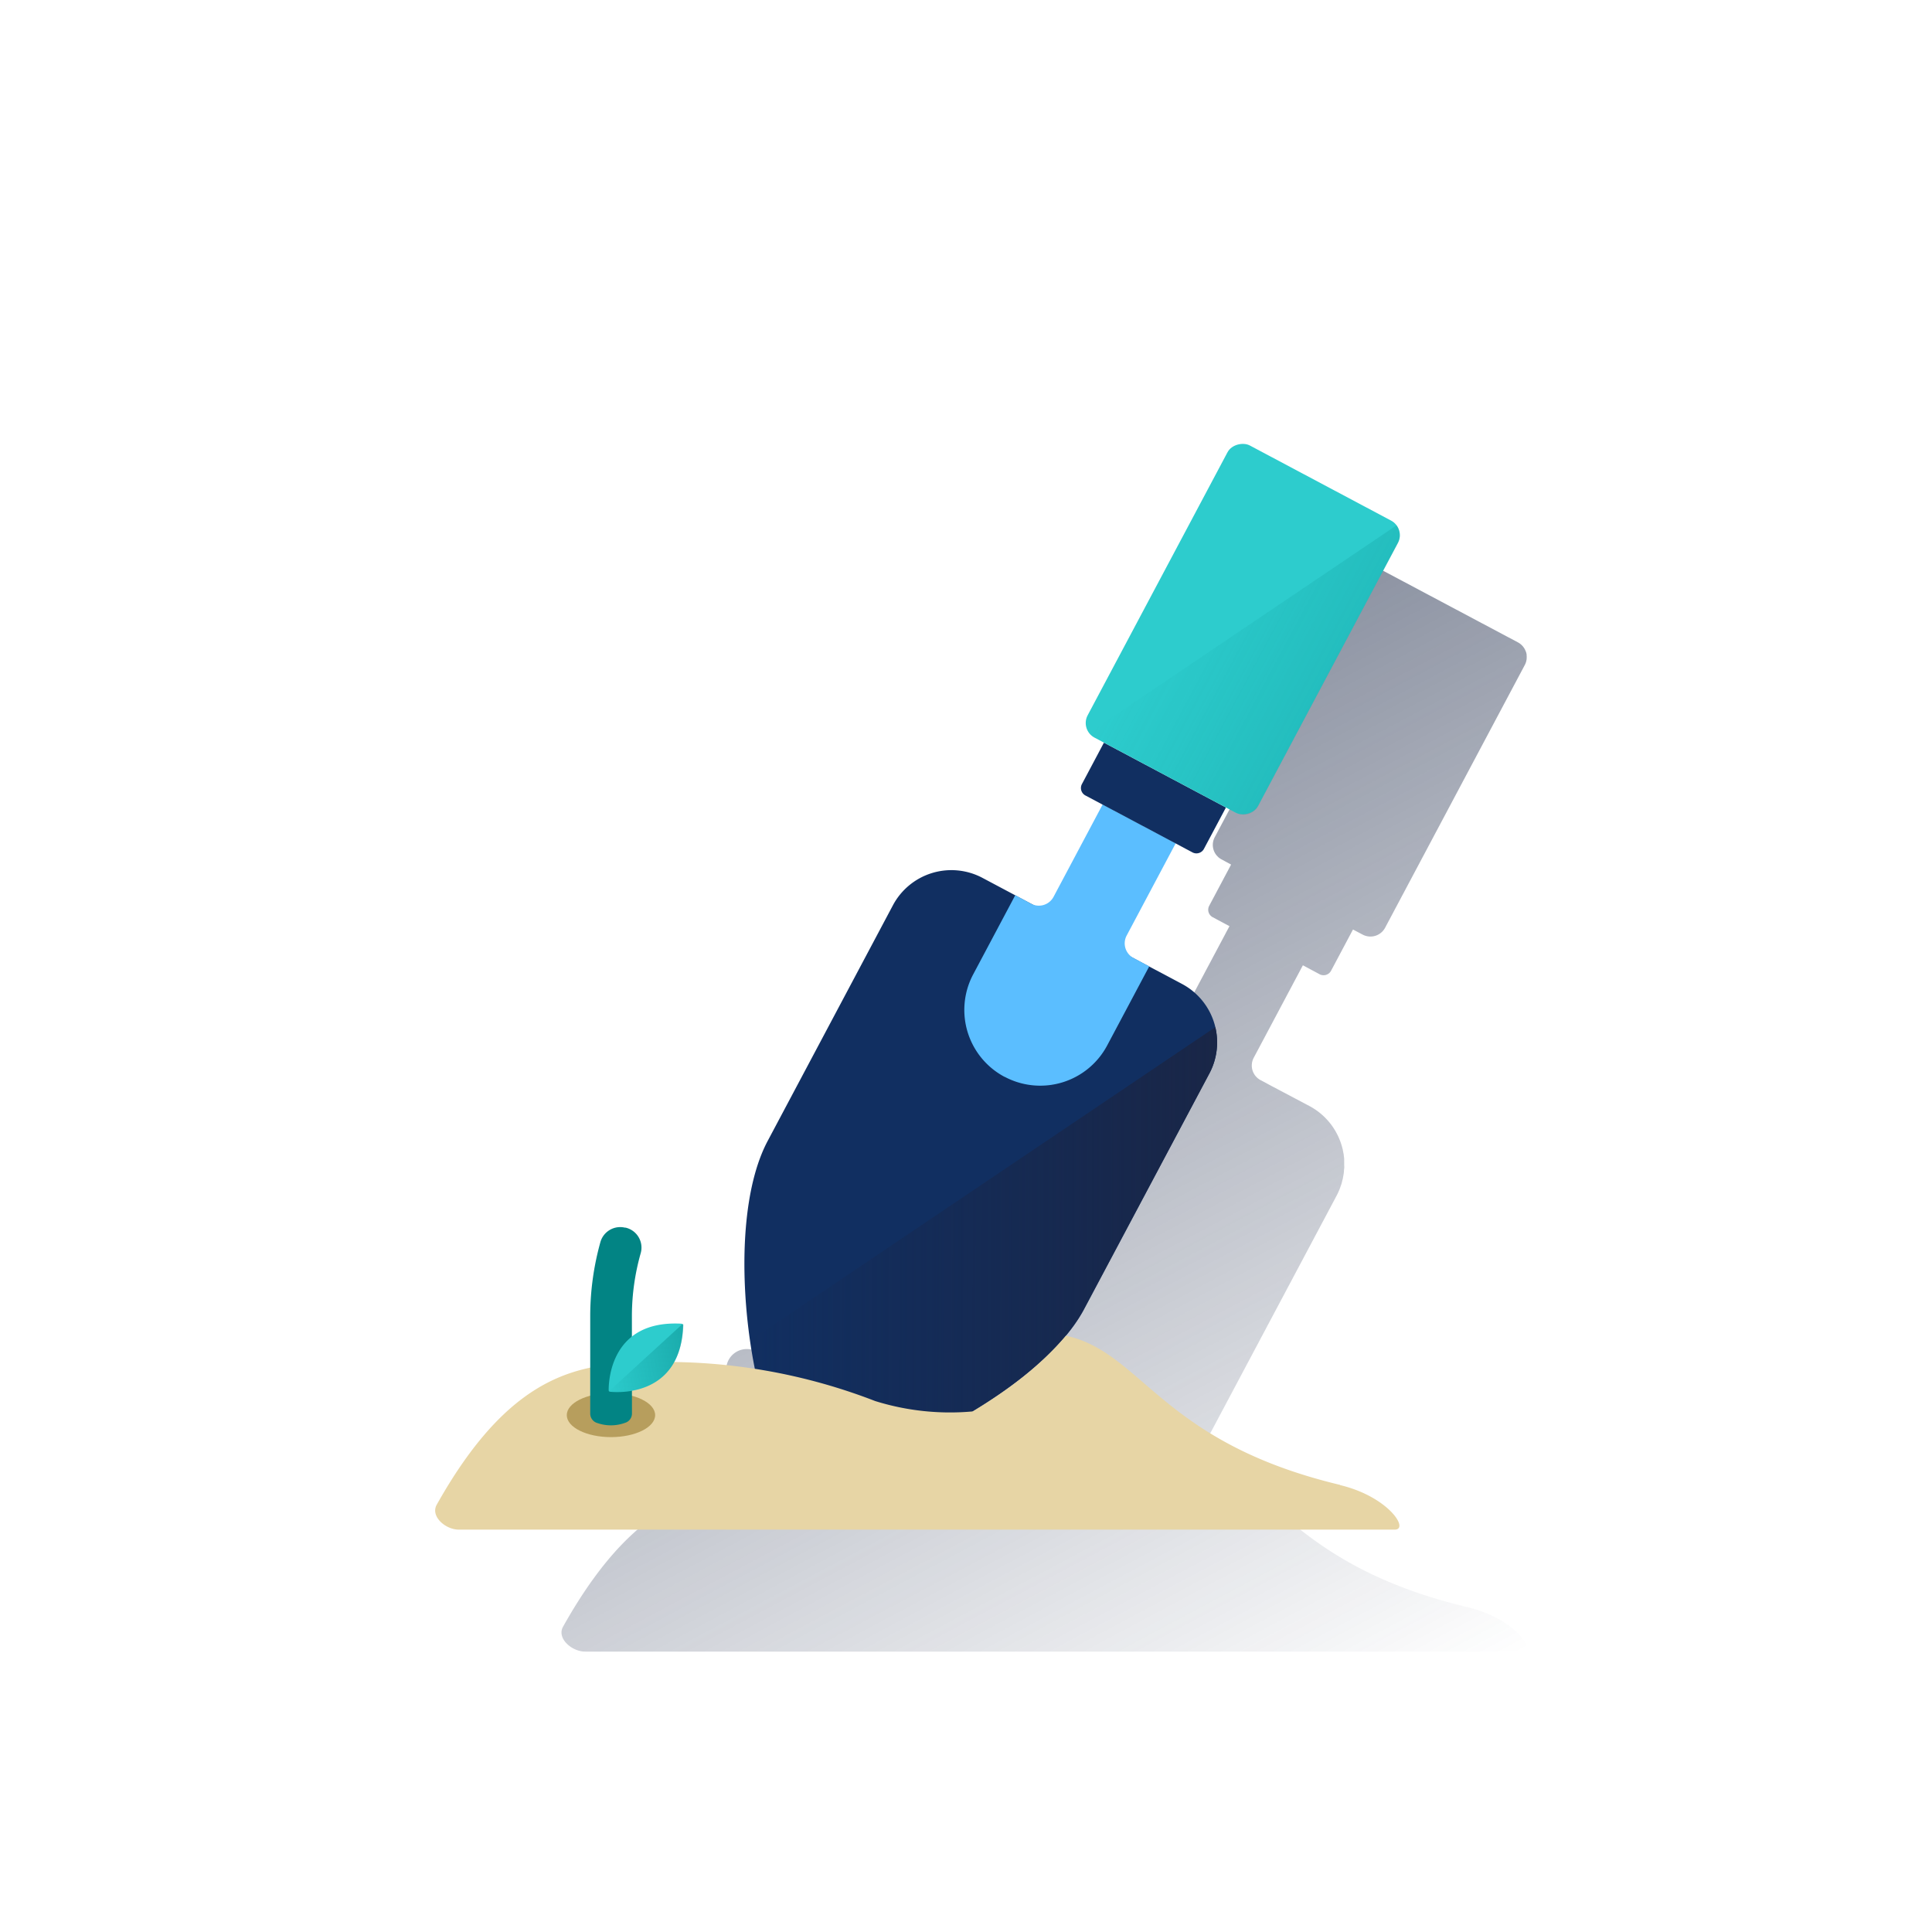 <svg id="Contenido" xmlns="http://www.w3.org/2000/svg" xmlns:xlink="http://www.w3.org/1999/xlink" viewBox="0 0 600 600"><defs><style>.cls-1{fill:url(#Degradado_sin_nombre);}.cls-2{fill:#112f61;}.cls-3{fill:#5bbeff;}.cls-4{fill:#2dcccd;}.cls-5{fill:url(#Degradado_sin_nombre_2);}.cls-6{fill:url(#Degradado_sin_nombre_3);}.cls-7{fill:#e7d5a5;}.cls-8{fill:#b79e5d;}.cls-9{fill:#028484;}.cls-10{opacity:0.43;isolation:isolate;fill:url(#Degradado_sin_nombre_4);}.cls-11{fill:none;}</style><linearGradient id="Degradado_sin_nombre" x1="271.71" y1="-1299.49" x2="422.39" y2="-1016.12" gradientTransform="translate(0 1556.04)" gradientUnits="userSpaceOnUse"><stop offset="0" stop-color="#1a2746" stop-opacity="0.5"/><stop offset="1" stop-color="#1a2746" stop-opacity="0"/></linearGradient><linearGradient id="Degradado_sin_nombre_2" x1="411.38" y1="350.01" x2="283.29" y2="418.12" gradientTransform="translate(179.5 -113.48) rotate(28.11)" gradientUnits="userSpaceOnUse"><stop offset="0" stop-color="#192647"/><stop offset="1" stop-color="#192647" stop-opacity="0"/></linearGradient><linearGradient id="Degradado_sin_nombre_3" x1="358.54" y1="175.83" x2="301.49" y2="175.83" gradientTransform="translate(179.5 -113.48) rotate(28.11)" gradientUnits="userSpaceOnUse"><stop offset="0.02" stop-color="#028484" stop-opacity="0.2"/><stop offset="1" stop-color="#028484" stop-opacity="0"/></linearGradient><linearGradient id="Degradado_sin_nombre_4" x1="393.32" y1="-1647.09" x2="367.24" y2="-1647.09" gradientTransform="matrix(0.99, -0.17, 0.17, 0.99, 102.97, 2117.61)" gradientUnits="userSpaceOnUse"><stop offset="0" stop-color="#028484"/><stop offset="1" stop-color="#028484" stop-opacity="0"/></linearGradient></defs><path class="cls-1" d="M423.2,290.26a5.16,5.16,0,0,0,6.95-2.13l43.41-81.65a5.35,5.35,0,0,0,.35-.86,2.68,2.68,0,0,0,.07-.27,5,5,0,0,0,.13-.67.89.89,0,0,0,0-.23,4.12,4.12,0,0,0,0-.86v-.26a2.94,2.94,0,0,0-.12-.59c0-.11-.06-.22-.1-.33l-.23-.54a3.59,3.59,0,0,0-.17-.34,4.45,4.45,0,0,0-.33-.51h0a5.21,5.21,0,0,0-1.7-1.5l-43.85-23.3a5.11,5.11,0,0,0-6.92,2.08v0h0L377.25,260a5.08,5.08,0,0,0,.42,5.45h0a4.76,4.76,0,0,0,.57.62l.17.18a6.25,6.25,0,0,0,.92.63l3,1.62-6.82,12.84a2.62,2.62,0,0,0,1.06,3.48l5.25,2.81-15.28,28.73a5.14,5.14,0,0,1-6.94,2.13h0l-4.91-2.62h0l-10.2-5.43A20.57,20.57,0,0,0,316.85,319l-38.91,73.16c-8.19,15.42-8.63,41.77-5.25,63.79v.13c.09.55.17,1.09.26,1.61v.21c.08.52.17,1,.26,1.55v.24l.28,1.5v.29c.09.48.18.95.29,1.44h0a170.86,170.86,0,0,0-24.95-2.13,24.13,24.13,0,0,0,2.63-9.4v-1.84h0v-.15a.23.23,0,0,0-.1-.19.59.59,0,0,0-.52-.25c-7.09-.38-12,1.38-15.27,4v-6.63a71.44,71.44,0,0,1,2.7-19.34,6.39,6.39,0,0,0-4.53-7.82h0l-.25-.06h-.18a6.39,6.39,0,0,0-7.54,4.5,84.88,84.88,0,0,0-3.16,22.8v16.2c-15.06,3.15-30.95,12.6-47.76,42.59-2,3.61,2.73,7.72,6.87,7.72h290.9c4.66,0-2-10.26-16.95-13.82-55.74-13.32-61.32-41.1-85.12-46.34l-.28.3a49.82,49.82,0,0,0,5.92-8.56l38.9-73.16c.32-.61.6-1.22.86-1.84l.24-.64c.14-.41.3-.82.42-1.22s.14-.54.21-.82.2-.72.26-1.09.11-.59.16-.88.1-.68.13-1a5.84,5.84,0,0,1,.08-.93,4.18,4.18,0,0,0,0-1V360a8.27,8.27,0,0,0-.11-1,4.78,4.78,0,0,0-.13-.88c-.05-.29-.12-.67-.19-1a.48.48,0,0,0-.07-.31h0a20.49,20.49,0,0,0-10.31-13.33l-11.82-6.25-3.34-1.79a5.13,5.13,0,0,1-2.13-6.93h0l15.27-28.73,5.25,2.81a2.64,2.64,0,0,0,3.48-1.07l6.83-12.85Z"/><path class="cls-2" d="M305.11,272.63a20.57,20.57,0,0,0-27.8,8.5l-38.89,73.18c-15.14,28.45-3.82,94.19,9.26,101.1s73.88-20.43,89-48.88l38.9-73.17a20.55,20.55,0,0,0-8.5-27.79Z"/><path class="cls-3" d="M349.86,290.61l15.27-28.73-22.68-12.07-15.27,28.73a5.16,5.16,0,0,1-6.95,2.13L315.31,278l-13.06,24.57a23.53,23.53,0,0,0,9.69,31.84l.06,0h0a23.54,23.54,0,0,0,31.84-9.73h0l13.06-24.56-4.9-2.62A5.15,5.15,0,0,1,349.86,290.61Z"/><path class="cls-2" d="M342.93,230.68l37.8,20.09h0l-6.84,12.86a2.63,2.63,0,0,1-3.55,1.09l-33.22-17.66a2.62,2.62,0,0,1-1.13-3.54v0l6.83-12.85Z"/><rect class="cls-4" x="334.58" y="165.4" width="102.75" height="59.94" rx="5.13" transform="translate(32.26 444.43) rotate(-62)"/><path class="cls-5" d="M232.93,416.37c2.78,19.38,8.56,35.78,14.75,39.07,13.06,6.94,73.88-20.43,89-48.89l38.9-73.16A20.49,20.49,0,0,0,377.43,319Z"/><path class="cls-6" d="M433.71,163.15,338.2,227.58a5.07,5.07,0,0,0,1.7,1.49l43.91,23.32a5.13,5.13,0,0,0,6.94-2.12h0l43.41-81.64A5.16,5.16,0,0,0,433.71,163.15Z"/><path class="cls-7" d="M416.18,461.15c-55.73-13.32-61.32-41.1-85.13-46.34-8.31,9.72-18,16.87-28.95,23.52a78.08,78.08,0,0,1-30.3-3.22h0A179.64,179.64,0,0,0,203.52,423c-20.88.51-43.41.63-67.9,44.32-2,3.61,2.73,7.72,6.87,7.72H433.13c4.66,0-2-10.27-16.95-13.83"/><ellipse class="cls-8" cx="189.74" cy="439.48" rx="13.72" ry="6.83"/><path class="cls-9" d="M196.24,408.46A71.91,71.91,0,0,1,199,389.11a6.37,6.37,0,0,0-4.49-7.8l-.3-.07H194a6.39,6.39,0,0,0-7.54,4.5,85.67,85.67,0,0,0-3.16,22.79V439a3.05,3.05,0,0,0,2.08,2.9l.21.06a12.7,12.7,0,0,0,8.06.07l.48-.16a3,3,0,0,0,2.13-2.91Z"/><path class="cls-4" d="M211.53,411.08c-21.72-1.14-22.52,17.57-22.5,20.67a.46.46,0,0,0,.44.47c3.11.3,21.93,1.22,22.66-20.53,0-.39-.17-.58-.6-.61"/><path class="cls-10" d="M211.8,411.33l-22.46,20.55a.21.21,0,0,0,0,.28h.13c3.14.3,22.06,1.22,22.75-20.71a.22.22,0,0,0-.19-.25h0l-.12.07"/><rect class="cls-11" width="600" height="600"/></svg>